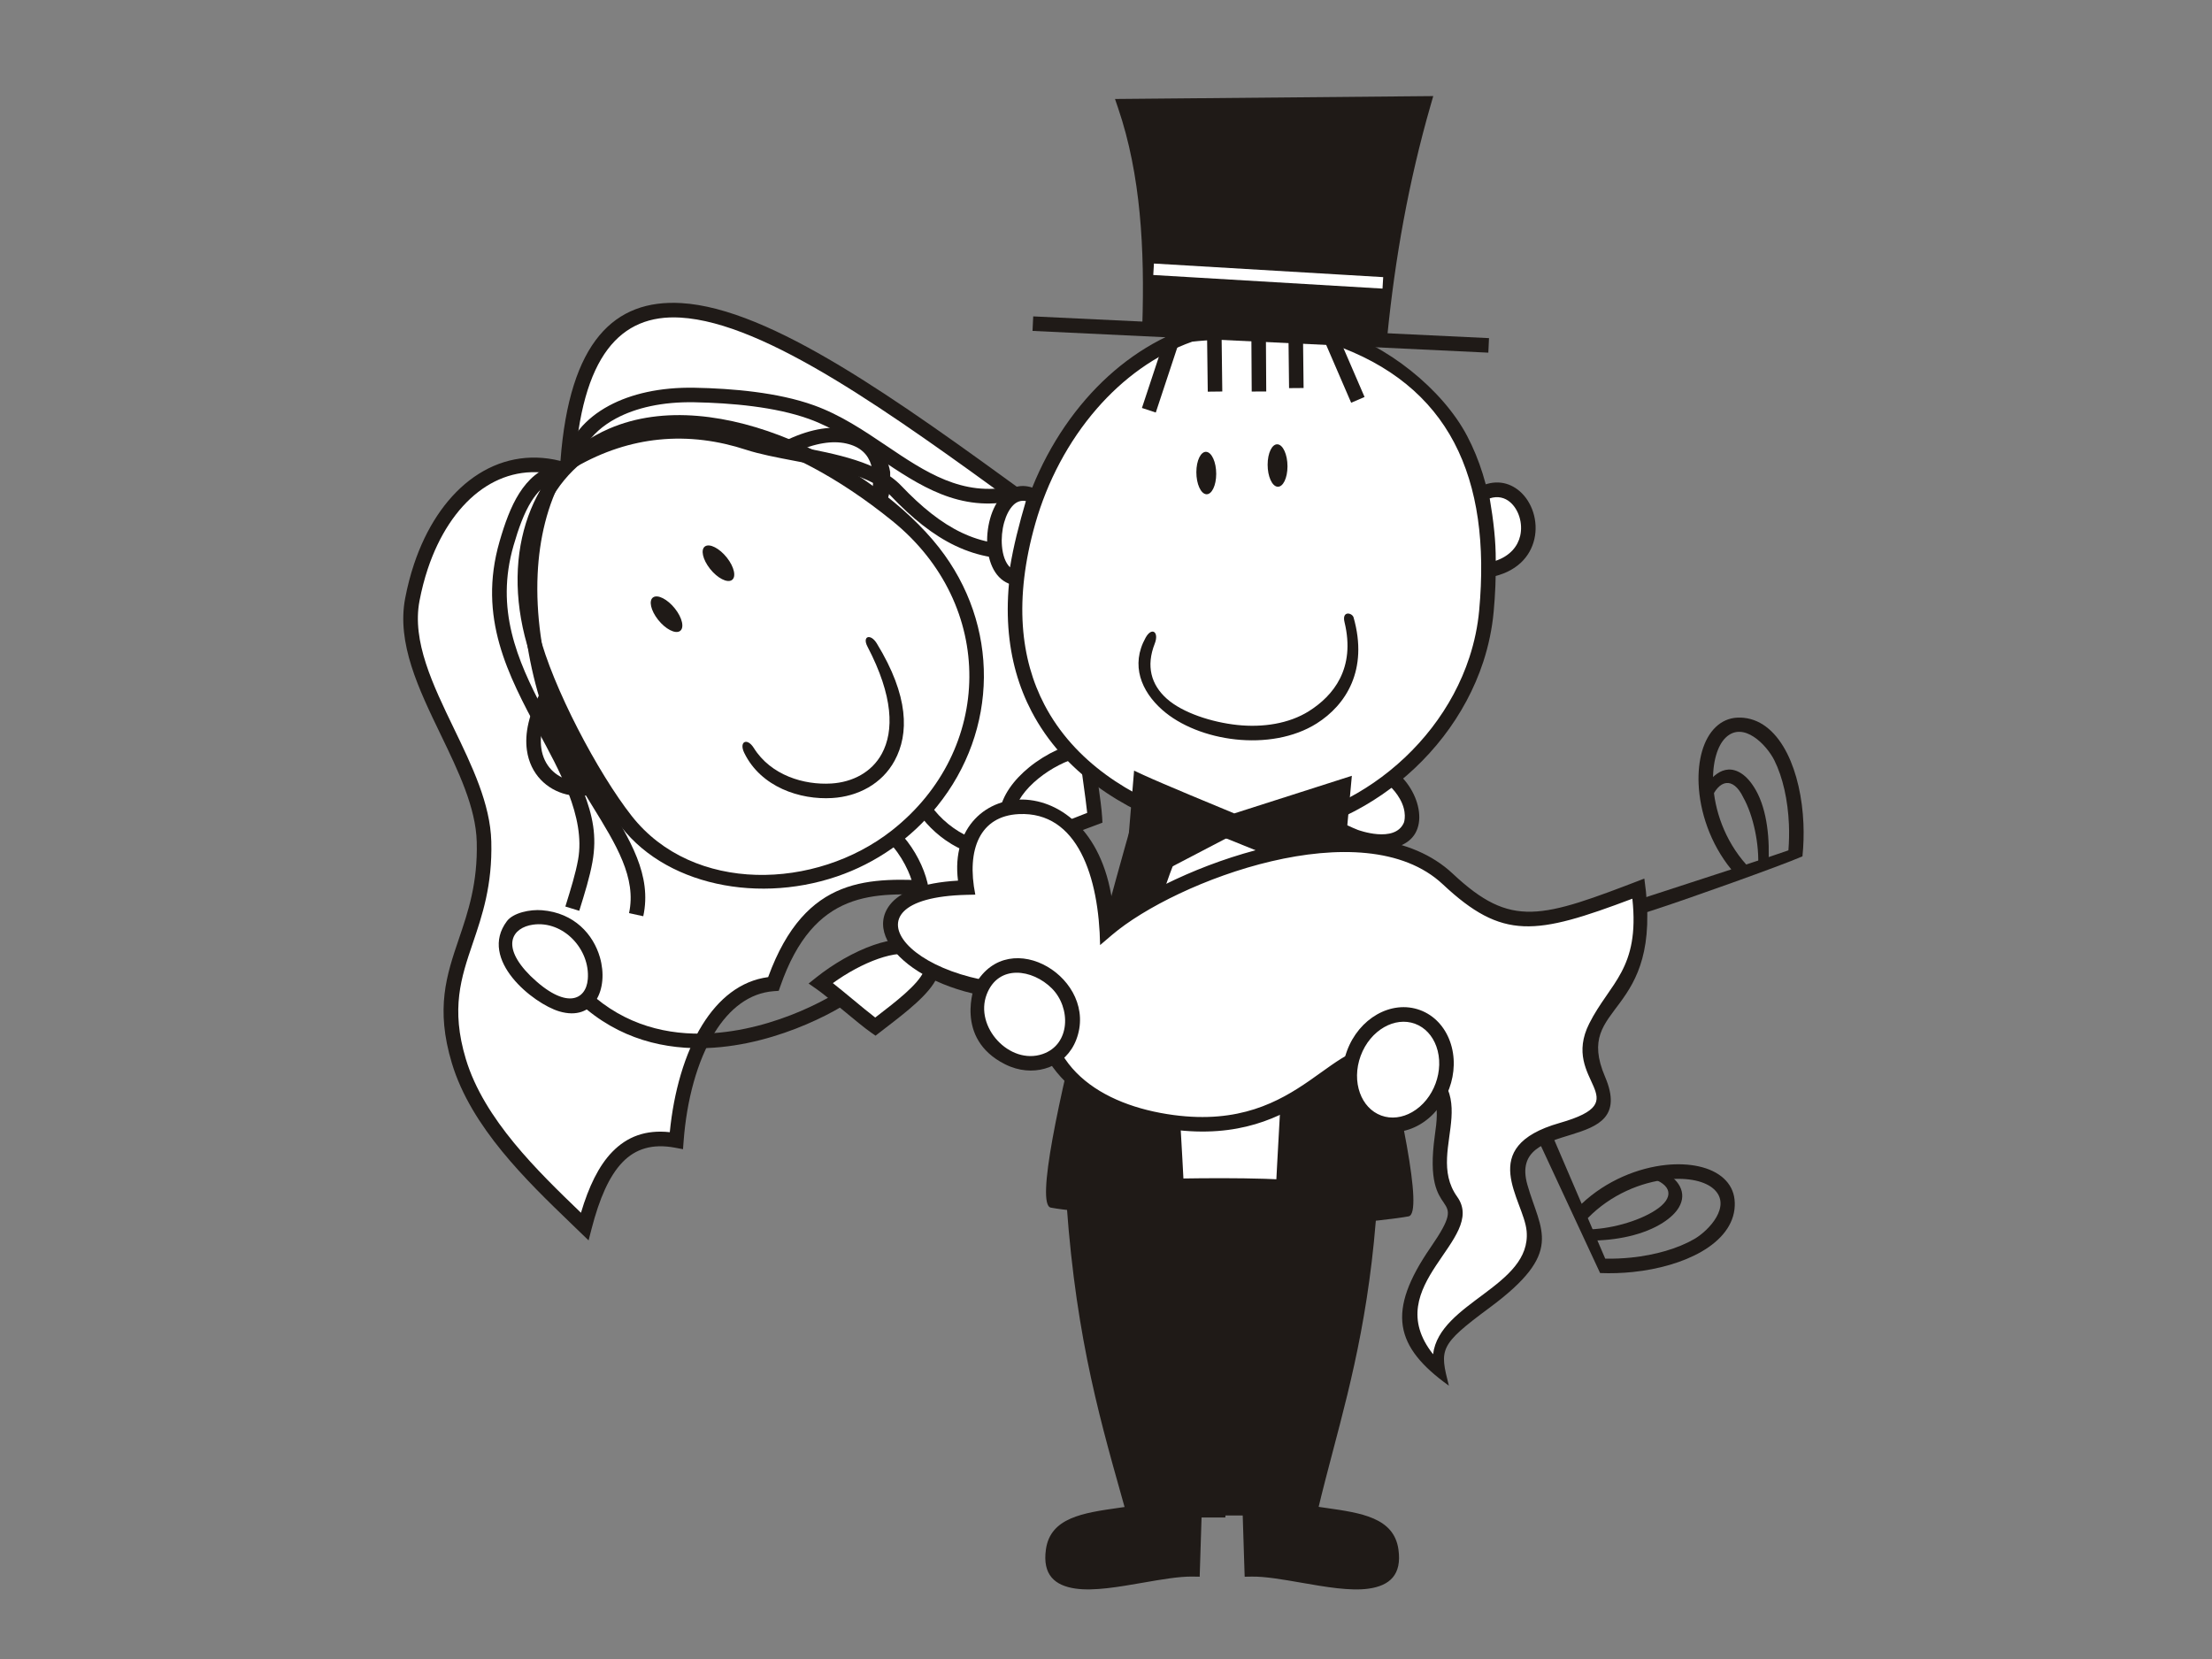 <?xml version="1.0" encoding="utf-8"?>
<!-- Generator: Adobe Illustrator 17.0.0, SVG Export Plug-In . SVG Version: 6.00 Build 0)  -->
<!DOCTYPE svg PUBLIC "-//W3C//DTD SVG 1.1//EN" "http://www.w3.org/Graphics/SVG/1.1/DTD/svg11.dtd">
<svg version="1.1" id="Layer_1" xmlns="http://www.w3.org/2000/svg" xmlns:xlink="http://www.w3.org/1999/xlink" x="0px" y="0px"
	 width="800px" height="600px" viewBox="0 0 800 600" enable-background="new 0 0 800 600" xml:space="preserve">
<rect x="0" y="0" width="800" height="600" fill="#808080" stroke="none"/>
<g>
	<path id="_364961832" fill="#FFFFFF" d="M205.102,170.144c-26.381-8.805-49.36,12.012-55.975,46.699
		c-5.388,28.253,25.174,58.816,25.93,87.569c0.927,35.3-19.292,45.564-9.1,79.372c7.27,24.119,29.589,44.366,45.502,59.8
		c5.754-22.171,14.811-34.535,33.162-31.09c2.129-28.234,13.832-55.115,35.105-56.649c17.258-49.622,52.074-30.549,83.382-34.806
		c5.099-38.593,26.989-43.026,45.521-54.297c6.662-27.973,26.79-30.097,48.842-28.524
		C362.53,191.597,213.498,25.379,205.102,170.144L205.102,170.144z"/>
	<path id="_367879096" fill="#1F1A17" d="M204.27,172.633c-1.63-0.542-3.255-0.969-4.861-1.273
		c-9.731-1.858-18.826,0.665-26.467,6.576c-7.821,6.058-14.179,15.662-18.227,27.802c-1.212,3.635-2.219,7.508-2.998,11.585
		c-2.784,14.583,4.813,30.32,12.416,46.067c6.595,13.656,13.195,27.332,13.552,40.95c0.413,15.852-3.269,26.704-6.7,36.802
		c-4.21,12.397-8.011,23.597-2.504,41.881c6.572,21.801,26.11,40.632,41.439,55.404l0.195,0.185
		c2.822-9.47,6.415-16.978,11.323-22.024c5.341-5.498,12.074-8.078,20.803-7.118c1.416-14.474,5.336-28.444,11.756-38.802
		c5.859-9.451,13.789-15.951,23.815-17.287c13.599-37.229,36.873-36.018,61.187-34.749c7.284,0.38,14.673,0.765,21.796,0.024
		c4.818-31.831,20.988-40.422,37.158-48.999c2.846-1.506,5.697-3.022,8.382-4.609c3.64-14.222,10.758-22.005,19.886-26.058
		c5.978-2.656,12.72-3.645,19.857-3.782c-24.086-13.309-50.852-32.739-77.609-52.169c-45.716-33.19-91.436-66.386-122.403-68.182
		c-21.43-1.24-35.894,13.395-38.332,55.424l-0.2,3.435L204.27,172.633L204.27,172.633z M200.374,166.19
		c0.77,0.147,1.544,0.318,2.324,0.513c3.255-43.35,19.62-58.484,43.654-57.091c32.53,1.886,78.868,35.533,125.207,69.17
		c30.468,22.119,60.94,44.243,87.07,57.072l12.107,5.944l-13.447-0.96c-10.672-0.76-20.841-0.646-28.947,2.956
		c-7.883,3.502-14.036,10.487-17.144,23.549l-0.252,1.06l-0.955,0.58c-3.222,1.958-6.405,3.649-9.589,5.336
		c-15.31,8.121-30.615,16.246-34.687,47.056l-0.261,1.996l-1.996,0.271c-8.211,1.117-16.531,0.68-24.728,0.252
		c-22.642-1.183-44.305-2.314-56.521,32.81l-0.57,1.639l-1.73,0.124c-8.966,0.646-16.127,6.386-21.449,14.973
		c-6.367,10.278-10.112,24.552-11.219,39.249l-0.219,2.932l-2.889-0.542c-8.206-1.54-14.293,0.409-18.935,5.189
		c-4.923,5.07-8.429,13.319-11.2,23.977l-1.131,4.362l-3.236-3.127l-3.364-3.25c-15.766-15.196-35.866-34.568-42.836-57.695
		c-5.992-19.881-1.929-31.841,2.561-45.074c3.288-9.684,6.823-20.085,6.429-34.987c-0.328-12.468-6.686-25.635-13.034-38.788
		c-7.978-16.531-15.956-33.048-12.849-49.327c0.822-4.3,1.891-8.41,3.184-12.288c4.386-13.138,11.357-23.606,20-30.297
		C178.554,166.941,189.084,164.038,200.374,166.19L200.374,166.19z"/>
	<path id="_365226928" fill="#FFFFFF" d="M331.245,286.165l-14.274,12.155c11.803,4.671,21.644,28.586,13.561,32.212
		c12.017,16.959,40.48-19.349,33.599-27.688C356.614,313.54,335.037,299.422,331.245,286.165z"/>
	<path id="_367871392" fill="#1F1A17" d="M330.142,290.56l-8.567,7.294c4.818,3.345,9.014,9.133,11.623,14.949
		c1.292,2.884,2.214,5.811,2.642,8.477c0.461,2.889,0.352,5.536-0.47,7.617h-0.01c-0.276,0.694-0.623,1.326-1.045,1.886
		c2.285,1.848,5.103,1.901,8.011,0.827v-0.005c2.381-0.884,4.828-2.442,7.156-4.4c2.395-2.015,4.685-4.467,6.667-7.056
		c3.421-4.467,5.954-9.175,6.472-12.421c-0.779,0.442-1.606,0.779-2.471,1.026c-2.799,0.803-5.968,0.589-9.185-0.38
		c-3.032-0.912-6.149-2.514-9.057-4.557C336.999,300.368,332.608,295.569,330.142,290.56L330.142,290.56z M315.26,296.324
		l14.269-12.155l3.117-2.656l1.126,3.93c1.459,5.099,5.949,10.406,11.157,14.07c2.461,1.73,5.051,3.07,7.531,3.816
		c2.295,0.689,4.452,0.87,6.239,0.356c1.283-0.366,2.409-1.126,3.274-2.352l1.981-2.818l2.2,2.666
		c3.687,4.467,0.404,14.017-5.83,22.162c-2.186,2.856-4.747,5.588-7.474,7.883c-2.799,2.357-5.768,4.243-8.7,5.327h-0.01
		c-5.878,2.176-11.585,1.402-15.761-4.49l-1.848-2.613l2.922-1.311c0.456-0.204,0.793-0.618,1.017-1.174l-0.01-0.005
		c0.466-1.183,0.499-2.88,0.185-4.856c-0.352-2.205-1.14-4.676-2.248-7.156c-2.761-6.158-7.432-12.207-12.397-14.169l-4.072-1.611
		L315.26,296.324L315.26,296.324z"/>
	<path id="_367202704" fill="#FFFFFF" d="M324.174,302.421c37.652-29.589,39.695-84.114,0.214-116.06
		c-37.728-30.525-88.6-47.037-116.692-19.886c-37.572,36.317-8.795,89.327,16.137,126.727
		C245.244,325.314,293.488,326.535,324.174,302.421L324.174,302.421z"/>
	<path id="_367913688" fill="#1F1A17" d="M322.549,300.349c36.935-29.028,37.757-81.529,0.181-111.94
		c-79.538-64.366-144.228-25.165-127.849,40.384c4.913,19.667,21.402,50.814,33.585,66.314
		C250.618,323.295,295.051,321.96,322.549,300.349L322.549,300.349z M338.895,291.625c-9.47,11.708-21.976,20.513-36.222,25.36
		c-30.563,10.406-66.02,2.138-81.03-22.319c-11.87-19.339-26.163-41.743-31.869-64.594c-8.41-33.661,4.196-63.625,30.463-75.019
		c39.477-17.12,96.307,13.623,119.291,42.874C361.632,226.061,361.133,264.141,338.895,291.625L338.895,291.625z"/>
	<path id="_367218160" fill="#1F1A17" d="M272.619,270.508c6.191,9.902,18.151,13.466,28.04,12.858
		c3.858-0.238,7.55-1.269,10.715-3.089c3.117-1.787,5.749-4.357,7.555-7.693c4.433-8.187,4.191-20.774-5.198-38.736
		c-1.991-3.811,1.126-4.823,3.369-1.15c11.67,19.078,11.684,32.739,6.467,42.38c-2.29,4.234-5.626,7.489-9.57,9.755
		c-3.896,2.238-8.377,3.507-13.024,3.787c-11.623,0.713-25.773-3.953-31.798-16.312C267.164,268.19,270.21,266.655,272.619,270.508
		L272.619,270.508z"/>
	<path id="_365222944" fill="#1F1A17" d="M236.226,216.035c1.682-1.121,5.213,0.698,7.883,4.067c2.67,3.369,3.473,7.009,1.796,8.13
		c-1.682,1.121-5.213-0.698-7.883-4.067C235.351,220.796,234.543,217.157,236.226,216.035z"/>
	<path id="_367228160" fill="#1F1A17" d="M254.999,197.599c1.682-1.121,5.213,0.698,7.883,4.067c2.671,3.369,3.473,7.009,1.796,8.13
		c-1.682,1.121-5.213-0.698-7.883-4.067C254.125,202.355,253.317,198.72,254.999,197.599z"/>
	<path id="_367216048" fill="#1F1A17" d="M227.501,330.246c2.756-12.753-4.604-24.69-13.324-38.84
		c-1.045-1.696-2.11-3.426-3.179-5.189c3.326,8.696,4.97,16.099,3.25,25.616c-0.979,5.431-2.751,11.133-4.752,17.567l-5.027-1.544
		c1.958-6.301,3.692-11.884,4.604-16.949c2.794-15.471-7.194-32.929-14.217-46.063c-11.052-20.675-22.148-41.43-14.188-68.999
		c1.905-6.605,4.077-12.616,7.099-17.401c3.207-5.08,7.341-8.776,13.039-10.363l6.039-1.682l-3.032,5.483
		c-5.892,10.658-8.767,23.008-9.366,35.78c-0.68,14.597,1.606,29.75,5.778,43.597c4.405,14.64,11.803,26.638,18.422,37.386
		c9.332,15.139,17.201,27.911,14.003,42.717L227.501,330.246L227.501,330.246z M196.402,256.543
		c-0.423-1.24-0.831-2.499-1.216-3.778c-4.324-14.36-6.695-30.111-5.982-45.331c0.494-10.577,2.476-20.903,6.32-30.344
		c-1.216,1.193-2.304,2.59-3.293,4.158c-2.718,4.3-4.714,9.883-6.5,16.065C179.077,220.316,187.036,238.686,196.402,256.543
		L196.402,256.543z"/>
	<path id="_365221048" fill="#1F1A17" d="M367.03,181.025c-19.957,4.386-34.421-5.355-49.384-15.443
		c-7.969-5.369-16.089-10.843-25.084-14.074c-6.125-2.2-13.138-3.64-20.271-4.562c-7.194-0.931-14.497-1.335-21.131-1.464
		c-11.566-0.219-21.207,2-28.386,5.859c-4.837,2.594-8.534,5.93-10.91,9.736c8.743-4.139,17.363-6.429,25.692-7.294
		c12.055-1.254,23.483,0.47,33.799,3.844c4.704,1.54,10.667,2.675,16.93,3.868c14.022,2.67,29.498,5.616,37.648,14.174
		c7.327,7.693,14.421,13.438,21.882,16.982c7.341,3.488,15.11,4.87,23.92,3.906l0.556,5.232c-9.817,1.069-18.498-0.475-26.719-4.381
		c-8.097-3.849-15.685-9.974-23.445-18.118c-6.98-7.332-21.577-10.112-34.806-12.63c-6.458-1.231-12.606-2.4-17.591-4.029
		c-9.689-3.169-20.389-4.785-31.637-3.616c-9.689,1.007-19.815,4.086-30.088,10.031l-5.222,3.022l1.335-5.873
		c1.806-7.931,7.446-14.806,16.16-19.487c7.931-4.258,18.456-6.714,30.962-6.477c6.804,0.128,14.303,0.546,21.706,1.506
		c7.47,0.965,14.863,2.49,21.383,4.832c9.674,3.473,18.047,9.118,26.258,14.649c14.013,9.446,27.555,18.565,45.326,14.664
		L367.03,181.025L367.03,181.025z"/>
	<path id="_367218208" fill="#1F1A17" d="M200.65,251.934c-4.295,7.56-5.555,13.808-4.88,18.655
		c0.447,3.222,1.768,5.816,3.592,7.755c1.825,1.929,4.172,3.226,6.681,3.839c3.241,0.789,6.743,0.456,9.746-1.093l2.409,4.676
		c-4.144,2.138-8.957,2.609-13.39,1.53c-3.478-0.851-6.733-2.651-9.275-5.346c-2.542-2.689-4.367-6.258-4.975-10.639
		c-0.822-5.902,0.589-13.295,5.517-21.972L200.65,251.934z"/>
	<path id="_365227360" fill="#1F1A17" d="M284.797,159.025c9.033-4.229,16.517-5.051,22.338-3.768
		c4.314,0.95,7.726,3.055,10.211,5.797c2.48,2.746,4.02,6.13,4.595,9.655c0.014,5.203,0.328,8.548-2.575,13.229l-4.471-2.761
		c1.801-9.08,1.734-18.446-8.886-20.789c-4.775-1.055-11.1-0.295-18.978,3.397L284.797,159.025L284.797,159.025z"/>
	<path id="_367229624" fill="#1F1A17" d="M208.124,353.753c12.568,14.459,27.897,19.653,42.722,20.052
		c25.431,0.689,49.37-12.483,55.941-17.633l3.236,4.143c-6.99,5.479-32.397,19.477-59.301,18.75
		c-16.156-0.437-32.863-6.101-46.571-21.867C204.152,357.193,208.124,353.753,208.124,353.753z"/>
	<path id="_367205488" fill="#FFFFFF" d="M332.019,343.366c-8.287-3.768-24.162,3.407-35.177,12.198
		c4.49,3.127,15.234,12.611,19.729,15.738C328.66,361.931,345.942,349.7,332.019,343.366z"/>
	<path id="_367903392" fill="#1F1A17" d="M330.931,345.765c-3.179-1.449-7.992-0.846-13.267,0.984
		c-5.474,1.901-11.333,5.113-16.45,8.805c2.1,1.654,4.638,3.749,7.175,5.849c2.979,2.466,5.963,4.937,8.149,6.605l0.632-0.489
		c6.876-5.293,14.692-11.309,16.878-16.122C335.013,349.291,334.381,347.333,330.931,345.765L330.931,345.765z M315.954,341.784
		c6.477-2.248,12.644-2.87,17.158-0.813c6.966,3.169,8.016,7.607,5.735,12.616c-2.718,5.973-11.095,12.426-18.465,18.094
		l-2.205,1.701l-1.53,1.183l-1.578-1.102c-2.324-1.616-6.182-4.809-10.04-8.002c-3.759-3.112-7.522-6.225-9.689-7.736l-2.898-2.015
		l2.765-2.205C301.309,348.635,308.888,344.231,315.954,341.784L315.954,341.784z"/>
	<path id="_365482720" fill="#FFFFFF" d="M364.093,294.195c1.606-11.371,17.705-22.143,28.871-23.502
		c0.299,5.469,2.713,19.591,3.013,25.056C381.65,301.1,361.955,309.339,364.093,294.195L364.093,294.195z"/>
	<path id="_365223280" fill="#1F1A17" d="M361.489,293.834c0.855-6.035,5.151-11.798,10.724-16.336
		c6.177-5.027,14.041-8.639,20.447-9.423l2.784-0.337l0.152,2.822c0.143,2.609,0.812,7.46,1.487,12.307
		c0.684,4.942,1.373,9.888,1.525,12.744l0.105,1.92l-4.191,1.573c-8.838,3.326-19.016,7.161-25.592,6.229
		C363.551,304.578,360.43,301.328,361.489,293.834L361.489,293.834z M375.53,281.58c-4.633,3.773-8.178,8.382-8.829,12.977
		c-0.523,3.692,0.737,5.255,2.951,5.569c7.151,1.007,17.092-3.711,23.544-6.139c-0.266-2.723-0.803-6.557-1.33-10.392
		c-0.485-3.507-0.969-7.018-1.269-9.784C385.685,275.008,380.116,277.85,375.53,281.58L375.53,281.58z"/>
	<path id="_367214776" fill="#FFFFFF" d="M208.062,336.851c-4.79-4.709-17.035-7.717-22.846-1.863
		c-5.887,5.93,0.043,15.177,4.894,19.948c5.061,4.975,15.975,12.792,22.114,6.61C219.338,354.375,213.926,342.615,208.062,336.851z"
		/>
	<path id="_365221192" fill="#1F1A17" d="M192.762,334.414c-7.36,1.036-11.946,7.574-0.903,18.546l0,0
		c12.796,12.43,20.085,8.795,20.722,1.193C213.484,343.314,203.757,332.869,192.762,334.414z M196.022,329.196
		c11.699,0.95,18.574,8.786,20.945,17.03c3.255,11.295-1.939,23.359-14.73,19.544c-9.318-2.784-29.384-18.655-18.916-32.611
		C185.615,330.094,191.721,328.845,196.022,329.196L196.022,329.196z"/>
	<path id="_367876576" fill="#FFFFFF" d="M498.746,278.629c6.305,2.319,14.25,12.107,11.442,19.862
		c-2.846,7.854-13.742,6.439-20.128,4.091c-6.662-2.452-18.389-8.981-15.419-17.173
		C478.081,275.916,491.029,275.788,498.746,278.629z"/>
	<path id="_367877824" fill="#1F1A17" d="M499.649,276.153c11.708,4.277,18.398,21.492,9.679,28.073
		c-7.493,5.65-19.791,1.863-27.308-2.552c-6.405-3.763-12.554-9.717-9.855-17.163c0,0,1.972-7.736,12.407-9.693
		C492.54,273.317,499.573,276.125,499.649,276.153z M506.244,288.864c-4.238-7.365-11.903-10.454-20.185-8.943
		c-10.611,1.939-15.514,12.074,5.037,20.228c0.095,0.038,13.305,4.918,16.612-2.571
		C507.831,297.313,509.033,293.711,506.244,288.864L506.244,288.864z"/>
	<path id="_367229600" fill="none" d="M540.746,369.158c6.296,14.621,31.76,74.007,38.051,88.628
		c23.088,0.95,47.484-8.525,45.906-23.659c-1.525-14.659-34.478-14.763-53.19,5.474"/>
	<path id="_367865080" fill="#1F1A17" d="M543.165,368.117l19.211,44.756l9.651,22.49c9.019-8.491,20.494-13.01,30.506-14.051
		c4.267-0.442,8.306-0.257,11.817,0.518c3.687,0.813,6.823,2.29,9.085,4.381c2.186,2.019,3.569,4.581,3.887,7.65
		c0.081,0.77,0.104,1.535,0.071,2.286c-0.28,6.8-4.908,12.402-11.988,16.507c-6.633,3.844-15.524,6.415-24.894,7.384
		c-3.887,0.404-7.874,0.537-11.817,0.375l-21.159-45.483c-7.241-16.873-14.512-33.813-19.211-44.732
		C538.323,370.198,543.165,368.117,543.165,368.117z M574.25,440.538l6.305,14.673c3.15,0.062,6.32-0.081,9.423-0.399
		c8.653-0.898,16.792-3.231,22.794-6.705c5.36-3.108,13.59-12.017,7.104-18.018c-1.578-1.454-3.877-2.509-6.652-3.122
		c-2.956-0.651-6.424-0.803-10.145-0.413C593.542,427.532,582.546,432.027,574.25,440.538z"/>
	<path id="_367231976" fill="none" d="M597.714,424.676c21.824,9.309-5.674,22.694-24.295,22.604"/>
	<path id="_364966080" fill="#1F1A17" d="M598.75,422.253c4.733,2.019,7.522,4.353,8.786,6.809c1.316,2.556,1.093,5.103-0.295,7.522
		c-1.15,2.01-3.16,3.892-5.735,5.564c-6.956,4.514-17.092,6.562-26.557,6.519l-1.521-4.02c8.539,0.038,19.016-2.884,25.212-6.909
		c7.004-4.481,6.348-9.432-2.267-11.884L598.75,422.253L598.75,422.253z"/>
	<path id="_367233224" fill="none" d="M548.396,342.729c14.982-5.384,85.896-27.892,100.878-33.276
		c2.371-22.989-5.583-47.916-20.784-47.279c-14.725,0.618-16.859,33.504,2.191,53.423"/>
	<path id="_367221536" fill="#1F1A17" d="M547.508,340.258c7.736-2.78,29.128-9.727,50.51-16.669
		c9.826-3.188,19.653-6.382,28.12-9.156c-7.693-9.446-11.395-20.993-11.813-30.919c-0.181-4.3,0.252-8.32,1.235-11.76
		c1.036-3.616,2.708-6.652,4.951-8.8c2.153-2.057,4.794-3.279,7.869-3.412c0.774-0.033,1.54-0.01,2.286,0.066
		c6.766,0.699,12.069,5.664,15.728,12.986c3.431,6.866,5.45,15.894,5.845,25.303c0.161,3.906,0.048,7.893-0.356,11.817
		c-8.334,3.626-42.342,15.657-52.245,18.874c-21.558,6.999-43.121,14.003-50.368,16.602L547.508,340.258L547.508,340.258z
		 M631.536,312.66c6.496-2.138,11.846-3.925,15.267-5.118c0.252-3.146,0.314-6.315,0.181-9.432
		c-0.366-8.696-2.191-16.968-5.284-23.16c-2.77-5.54-11.176-14.307-17.562-8.201c-1.53,1.464-2.718,3.697-3.507,6.448
		c-0.841,2.927-1.207,6.386-1.05,10.112C619.98,292.779,623.715,303.894,631.536,312.66z"/>
	<path id="_367233152" fill="none" d="M617.386,288.536c10.634-21.207,22.3,7.061,21.064,25.645"/>
	<path id="_367872568" fill="#1F1A17" d="M615.038,287.363c2.766-5.521,8.125-11.993,14.816-7.593
		c1.939,1.278,3.697,3.397,5.203,6.063c4.082,7.227,5.103,17.847,4.476,27.284l-3.716,0.889c0.57-8.529-1.706-19.173-5.336-25.597
		c-3.758-7.821-8.957-6.272-11.675,0.684L615.038,287.363L615.038,287.363z"/>
	<path id="_367223480" fill="#1F1A17" d="M430.911,538.607l2.162-25.754c-0.58,18.237-1.159,36.479-1.734,54.716
		c-17.709-0.285-53.48,14.293-50.453-6.866C383.394,543.14,418.428,552.691,430.911,538.607L430.911,538.607z"/>
	<path id="_367233896" fill="#1F1A17" d="M428.359,537.481l2.086-24.846l5.246,0.513l-1.73,54.502l-0.081,2.585l-2.585-0.043
		c-4.818-0.076-11.314,1.055-17.942,2.21c-8.734,1.521-17.7,3.084-24.338,2.138c-7.484-1.069-12.069-4.918-10.739-14.212
		c1.639-11.471,13.49-13.162,26.201-14.977C413.553,544.062,423.137,542.694,428.359,537.481L428.359,537.481z M428.792,564.989
		l0.684-21.592c-6.467,4.633-15.571,5.935-24.257,7.17c-10.682,1.521-20.646,2.946-21.729,10.501
		c-0.77,5.398,1.905,7.631,6.267,8.258c5.816,0.832,14.374-0.66,22.713-2.115C418.248,566.21,423.926,565.221,428.792,564.989
		L428.792,564.989z"/>
	<path id="_367232792" fill="#1F1A17" d="M453.12,538.607l-2.162-25.754c0.58,18.237,1.159,36.479,1.734,54.716
		c17.709-0.285,53.48,14.293,50.453-6.866C500.637,543.14,465.603,552.691,453.12,538.607L453.12,538.607z"/>
	<path id="_367221056" fill="#1F1A17" d="M448.331,513.072l5.255-0.432l2.086,24.846c5.227,5.213,14.806,6.581,23.882,7.873
		c12.706,1.81,24.561,3.507,26.201,14.977c1.33,9.294-3.255,13.143-10.739,14.212c-6.638,0.95-15.604-0.613-24.338-2.138
		c-6.629-1.155-13.124-2.286-17.942-2.21l-2.585,0.043l-0.086-2.585L448.331,513.072z M454.555,543.397l0.684,21.592
		c4.861,0.228,10.544,1.221,16.322,2.229c8.339,1.454,16.897,2.946,22.713,2.115c4.367-0.622,7.037-2.861,6.267-8.258
		c-1.079-7.555-11.043-8.981-21.729-10.501C470.127,549.332,461.022,548.03,454.555,543.397L454.555,543.397z"/>
	<path id="_367216528" fill="#1F1A17" d="M495.942,425.893c-2.542,55.295-13.989,86.385-21.863,119.576c-8.71,0-26.305,0-35.015,0
		c3.749-39.03,2.029-82.546,6.614-126.076C462.434,421.559,479.188,423.726,495.942,425.893L495.942,425.893z"/>
	<path id="_367227200" fill="#1F1A17" d="M498.57,426.007c-2.015,43.82-9.57,72.492-16.56,98.977
		c-1.844,6.999-3.649,13.851-5.369,21.088l-0.48,2.029h-2.086H439.06h-2.894l0.276-2.884c1.753-18.265,2.309-37.576,2.875-57.41
		c0.642-22.442,1.302-45.559,3.74-68.69l2.946-2.338l50.263,6.5L498.57,426.007L498.57,426.007z M476.926,523.649
		c6.79-25.745,14.122-53.566,16.274-95.461l-45.179-5.845c-2.2,22.086-2.832,44.162-3.445,65.611
		c-0.537,18.883-1.064,37.296-2.628,54.872h30.054C473.514,536.588,475.206,530.183,476.926,523.649L476.926,523.649z"/>
	<path id="_367869520" fill="#1F1A17" d="M387.785,425.893c3.003,55.295,12.692,87.103,21.995,120.293c10.292,0,20.589,0,30.886,0
		c2.172-42.266,4.343-84.528,6.515-126.794C427.381,421.559,407.58,423.726,387.785,425.893L387.785,425.893z"/>
	<path id="_367234352" fill="#1F1A17" d="M390.55,428.235c2.96,50.453,11.589,81.097,20.218,111.745l1.003,3.564h26.396
		l6.229-121.206L390.55,428.235L390.55,428.235z M405.699,541.401c-8.848-31.418-17.69-62.831-20.541-115.375l2.347-2.751
		l59.396-6.5l2.903,2.751l-6.515,126.794l-0.128,2.504h-2.499h-30.886h-1.991l-0.542-1.924L405.699,541.401L405.699,541.401z"/>
	<path id="_367875256" fill="#FFFFFF" d="M458.556,290.969l-22.761-4.875c-26.89,35.761-28.933,99.158-35.761,143.049
		c24.922,0,57.975-1.625,81.277,1.625C480.229,381.46,475.895,327.277,458.556,290.969L458.556,290.969z"/>
	<path id="_367230848" fill="#1F1A17" d="M456.727,293.269l-19.824-4.248c-20.195,28.044-25.692,72.933-30.444,111.74
		c-1.088,8.886-2.138,17.453-3.369,25.735c5.502-0.024,10.743-0.095,16.127-0.176c20.004-0.29,41.981-0.613,59.391,1.449
		c-0.584-23.625-1.958-48.263-5.189-71.418C470.146,332.874,464.952,310.964,456.727,293.269z M460.932,289.838
		c8.795,18.408,14.284,41.297,17.7,65.792c3.397,24.343,4.761,50.325,5.303,75.086l0.067,3.084l-3.055-0.428
		c-17.5-2.442-40.679-2.105-61.667-1.801c-7.047,0.105-13.856,0.204-19.249,0.204h-3.07l0.47-3.036
		c1.33-8.567,2.537-18.389,3.787-28.615c4.908-40.071,10.596-86.523,32.468-115.608L460.932,289.838L460.932,289.838z"/>
	<path id="_367864960" fill="#1F1A17" d="M473.182,282.844c0,0,43.891,152.871,35.761,154.477
		c-8.125,1.611-45.516,4.828-45.516,4.828S471.557,282.844,473.182,282.844L473.182,282.844z"/>
	<path id="_365482936" fill="#1F1A17" d="M475.719,282.121c0.128,0.442,44.637,155.627,33.732,157.784
		c-8.201,1.625-45.678,4.851-45.782,4.856l-3.022,0.276l0.157-3.022c0.019-0.409,6.277-125.606,10.705-155.456
		c-0.437-1.53-0.352-6.353,1.677-6.353L475.719,282.121L475.719,282.121z M508.444,434.736
		c4.652-0.922-27.298-114.316-35.766-144.071c-1.625,24.633-5.749,129.488-6.5,148.609
		C475.168,438.475,501.773,436.057,508.444,434.736L508.444,434.736z"/>
	<path id="_367866952" fill="#1F1A17" d="M416.295,282.844c0,0-43.891,149.749-35.761,151.327
		c8.125,1.578,45.516,4.728,45.516,4.728S417.92,282.844,416.295,282.844L416.295,282.844z"/>
	<path id="_367220912" fill="#1F1A17" d="M417.968,286.488c4.405,29.351,10.686,151.878,10.705,152.277l0.162,3.027l-3.022-0.276
		c-0.105-0.009-37.548-3.165-45.773-4.761c-10.948-2.124,33.604-154.216,33.732-154.653l0.556-1.896h1.967
		C417.088,280.207,417.806,285.543,417.968,286.488L417.968,286.488z M416.789,290.541c-8.463,29.142-40.38,140.146-35.761,141.044
		c6.652,1.288,33.281,3.664,42.276,4.443C422.539,417.15,418.395,314.613,416.789,290.541L416.789,290.541z"/>
	<path id="_367865896" fill="#FFFFFF" d="M428.83,297.55c47.17,15.443,103.929-24.167,108.756-76.587
		c4.471-48.519-10.839-84.033-55.566-99.215c-16.137-0.551-34.012-2.742-51.394-0.77c-28.824,10.078-50.154,37.505-58.716,67.612
		C353.687,252.666,390.384,284.968,428.83,297.55L428.83,297.55z"/>
	<path id="_364965696" fill="#1F1A17" d="M429.642,295.046c4.728,1.544,9.537,2.523,14.36,2.965
		c18.299,1.687,37.106-4.115,52.862-14.963c15.79-10.867,28.5-26.785,34.559-45.307c1.796-5.483,3.008-11.181,3.545-17.016
		c2.186-23.758-0.437-44.281-9.043-60.646c-8.496-16.151-22.917-28.344-44.404-35.718c-4.391-0.157-8.705-0.418-13.091-0.679
		c-12.131-0.727-24.856-1.492-37.225-0.119c-13.362,4.733-25.075,13.352-34.554,24.267c-10.249,11.798-17.89,26.291-22.209,41.487
		c-7.869,27.664-5.279,49.161,3.288,65.554C388.502,275.493,408.797,288.223,429.642,295.046z M443.527,303.243
		c-5.246-0.48-10.444-1.53-15.509-3.188c-21.977-7.194-43.43-20.717-54.939-42.751c-9.156-17.529-11.979-40.327-3.702-69.431
		c4.524-15.899,12.54-31.085,23.307-43.483c10.093-11.623,22.761-20.912,37.367-25.992c12.868-1.483,25.811-0.741,38.693,0.028
		c4.623,0.276,9.171,0.551,13.362,0.694c19.197,5.26,39.629,21.691,48.477,38.508c9.109,17.315,11.903,38.812,9.622,63.573
		c-0.575,6.272-1.867,12.354-3.768,18.166c-6.434,19.648-19.881,36.512-36.583,48.006
		C483.118,298.89,463.085,305.044,443.527,303.243L443.527,303.243z"/>
	<path id="_367876648" fill="#1F1A17" d="M436.271,163.415c1.986,0.166,3.592,3.73,3.588,7.964c0,4.234-1.611,7.531-3.592,7.37
		c-1.981-0.166-3.592-3.73-3.588-7.969C432.679,166.556,434.29,163.254,436.271,163.415z M462.049,160.693
		c1.981,0.166,3.592,3.73,3.588,7.969c0,4.234-1.611,7.531-3.592,7.37c-1.986-0.162-3.592-3.73-3.588-7.964
		C458.457,163.829,460.063,160.531,462.049,160.693z"/>
	<path id="_367867144" fill="#1F1A17" d="M426.506,123.496l-8.501,25.697l-5.008-1.649l8.501-25.697L426.506,123.496z
		 M457.834,121.886l0.119,19.7l-5.255,0.019l-0.119-19.7L457.834,121.886z M471.262,122.978l0.2,17.353l-5.255,0.043l-0.2-17.353
		L471.262,122.978z M484.277,122.199l9.232,21.378l-4.842,2.081l-9.232-21.378L484.277,122.199z M441.797,120.755l0.261,20.836
		l-5.255,0.062l-0.261-20.836L441.797,120.755z"/>
	<path id="_367878616" fill="#FFFFFF" d="M367.372,209.055c1.33-9.998,3.972-19.734,6.88-29.475
		C359.028,171.726,354.029,206.836,367.372,209.055z M538.228,206.223c0.466-9.185-0.775-18.37-2.404-27.555
		C552.164,169.887,562.803,201.78,538.228,206.223z"/>
	<path id="_365228872" fill="#1F1A17" d="M365.291,205.178c0.632-3.896,1.444-7.75,2.376-11.575c1.022-4.2,2.162-8.32,3.359-12.397
		c-1.815-0.333-3.34,0.271-4.538,1.459c-1.483,1.468-2.613,3.74-3.336,6.329c-0.746,2.699-1.026,5.702-0.779,8.515
		C362.644,200.697,363.594,203.572,365.291,205.178L365.291,205.178z M371.833,194.838c-1.169,4.818-2.148,9.665-2.799,14.559
		l-2.1,2.257c-6.12-1.017-9.232-6.918-9.822-13.694c-0.299-3.393,0.048-7.051,0.969-10.368c0.95-3.426,2.537-6.519,4.695-8.658
		c3.236-3.203,7.531-4.348,12.677-1.692l0.38,3.326C374.38,185.444,372.998,190.058,371.833,194.838z M536.303,206.09
		c0.228-4.457-0.2-8.924-0.637-13.385c-0.442-4.452-0.922-8.767-1.734-13.347l0.646-3.008c5.859-3.146,11.176-2.019,15.03,1.297
		c2.266,1.958,3.982,4.695,4.927,7.745c0.936,3.008,1.131,6.353,0.394,9.565c-1.444,6.301-6.386,12.074-16.236,13.851
		L536.303,206.09L536.303,206.09z M540.428,192.187c0.352,3.54,0.551,7.085,0.527,10.629c5.255-1.801,7.983-5.298,8.843-9.033
		c0.523-2.29,0.38-4.68-0.29-6.847c-0.656-2.124-1.82-4.006-3.336-5.312c-1.905-1.644-4.471-2.347-7.394-1.378
		C539.444,184.18,540.028,188.148,540.428,192.187L540.428,192.187z"/>
	<path id="_367868752" fill="#1F1A17" d="M417.625,232.79c-3.188,8.106-1.33,14.839,4.386,19.933
		c5.726,5.103,16.27,8.496,25.469,9.475c9.185,0.979,18.707-0.456,25.901-4.994c8.838-5.574,16.945-15.419,12.882-32.202
		c-1.031-4.272,2.794-3.388,3.274-1.701c5.403,18.988-2.765,31.675-13.352,38.355c-8.254,5.203-18.988,6.871-29.256,5.773
		c-10.254-1.093-20.133-4.947-26.671-10.772c-7.413-6.605-11.494-16.046-5.916-26.053
		C416.571,226.612,419.288,228.556,417.625,232.79z"/>
	<polygon id="_367871560" fill="#1F1A17" points="373.677,114.425 538.522,122.289 538.275,127.545 373.43,119.676 	"/>
	<path id="_367865824" fill="#1F1A17" d="M499.15,120.983l-83.406-2.951c0.922-28.206-0.589-55.366-8.829-79.643
		c35.98-0.328,71.959-0.656,107.934-0.984C506.838,65.269,501.93,93.124,499.15,120.983L499.15,120.983z"/>
	<path id="_365221600" fill="#1F1A17" d="M499.059,123.61l-83.406-2.951l-2.618-0.09l0.086-2.618
		c0.456-14.003,0.314-27.74-0.969-40.964c-1.273-13.143-3.673-25.806-7.726-37.747l-1.169-3.44l3.64-0.033l107.934-0.984
		l3.526-0.033l-0.974,3.383c-7.973,27.721-12.858,55.428-15.619,83.107l-0.242,2.457L499.059,123.61L499.059,123.61z
		 M418.452,115.499l78.331,2.77c2.718-26.077,7.318-52.15,14.578-78.198l-100.835,0.917c3.516,11.309,5.669,23.202,6.857,35.504
		C418.609,89.137,418.813,102.204,418.452,115.499L418.452,115.499z"/>
	<polygon id="_367869160" fill="#FFFFFF" points="417.34,95.314 500.252,100.227 500.005,104.376 417.093,99.458 	"/>
	<path id="_367876216" fill="#1F1A17" d="M443.113,327.904c2.138,0,4.077,0.87,5.488,2.276l0.005,0.005l0.005,0.005
		c1.406,1.406,2.276,3.35,2.276,5.488c0,2.138-0.87,4.077-2.276,5.488l-0.005,0.005l-0.005,0.005
		c-1.406,1.406-3.35,2.276-5.488,2.276c-2.134,0-4.077-0.87-5.488-2.276l-0.005-0.005l-0.005-0.005
		c-1.406-1.406-2.276-3.35-2.276-5.488c0-2.138,0.87-4.077,2.276-5.488l0.005-0.005l0.005-0.005
		C439.032,328.773,440.975,327.904,443.113,327.904z M445.66,333.116c-0.646-0.646-1.549-1.05-2.552-1.05s-1.905,0.404-2.552,1.05
		l-0.01,0.009c-0.646,0.646-1.05,1.549-1.05,2.552s0.404,1.905,1.05,2.552l0.01,0.009c0.646,0.646,1.549,1.05,2.552,1.05
		s1.905-0.404,2.552-1.05l0.01-0.009c0.646-0.646,1.05-1.549,1.05-2.552s-0.404-1.905-1.05-2.552L445.66,333.116z"/>
	<path id="_367875112" fill="#1F1A17" d="M443.113,349.035c2.138,0,4.082,0.874,5.488,2.281l0.005-0.005
		c1.406,1.406,2.276,3.35,2.276,5.493s-0.87,4.091-2.276,5.498l-0.005-0.005c-1.406,1.406-3.35,2.281-5.488,2.281
		s-4.082-0.874-5.488-2.281l-0.005,0.005c-1.406-1.406-2.276-3.35-2.276-5.498c0-2.148,0.87-4.091,2.276-5.493l0.005,0.005
		C439.027,349.909,440.975,349.035,443.113,349.035z M445.66,354.247c-0.646-0.646-1.549-1.05-2.552-1.05s-1.905,0.404-2.552,1.05
		v0.01c-0.651,0.651-1.06,1.554-1.06,2.552s0.404,1.901,1.06,2.552v0.009c0.646,0.646,1.549,1.05,2.552,1.05s1.905-0.404,2.552-1.05
		v-0.009c0.651-0.651,1.06-1.559,1.06-2.552s-0.404-1.896-1.06-2.552V354.247z"/>
	<path id="_367867384" fill="#1F1A17" d="M443.113,370.165c2.138,0,4.082,0.874,5.488,2.281l0.005-0.005
		c1.406,1.406,2.276,3.35,2.276,5.498c0,2.148-0.87,4.091-2.276,5.493l-0.005-0.005c-1.406,1.406-3.35,2.281-5.488,2.281
		s-4.082-0.874-5.488-2.281l-0.005,0.005c-1.406-1.406-2.276-3.35-2.276-5.493s0.87-4.091,2.276-5.498l0.005,0.005
		C439.027,371.04,440.975,370.165,443.113,370.165z M445.66,375.378c-0.646-0.646-1.549-1.05-2.552-1.05s-1.905,0.404-2.552,1.05
		v0.01c-0.651,0.651-1.06,1.559-1.06,2.552c0,0.993,0.404,1.896,1.06,2.552v0.01c0.646,0.646,1.549,1.05,2.552,1.05
		s1.905-0.404,2.552-1.05v-0.01c0.651-0.651,1.06-1.554,1.06-2.552c0-0.998-0.404-1.901-1.06-2.552V375.378z"/>
	<path id="_367869544" fill="#1F1A17" d="M412.475,282.692l-2.937,35.272l33.794-17.633l39.672,16.032l2.941-32.064l-39.672,12.687
		C446.268,296.98,419.341,285.885,412.475,282.692z"/>
	<path id="_364965792" fill="#1F1A17" d="M414.793,286.612l-2.233,26.809l29.432-15.362
		C435.763,295.483,422.163,289.838,414.793,286.612L414.793,286.612z M406.906,317.745l2.937-35.272l0.314-3.763l3.416,1.587
		c6.139,2.856,28.13,11.955,32.81,13.884l38.759-12.397l3.773-1.207l-0.361,3.944l-2.937,32.064l-0.323,3.526l-3.274-1.321
		l-38.56-15.581l-32.711,17.073l-4.238,2.214L406.906,317.745z M447.732,299.27l32.972,13.324l2.252-24.59L447.732,299.27
		L447.732,299.27z"/>
	<path id="_367880080" fill="#FFFFFF" d="M349.539,321.004c-52.183,1.24-22.594,40.902,27.108,37.714
		c-4.775,35.837,39.401,52.725,71.536,46.661c26.628-5.027,38.859-28.952,54.996-23.464c35.585,12.117,7.883,33.181,21.682,52.439
		c9.841,13.732-35.457,33.357-3.345,62.679c-6.548-23.754,35.395-27.46,33.214-52.007c-1.079-12.107-17.5-28.505,10.036-36.365
		c31.95-9.118,2.832-18.456,12.354-37.334c7.408-14.683,19.696-20.47,15.429-49.954c-42.109,16.189-50.505,13.808-68.961-3.492
		c-29.798-27.93-98.74-2.561-123.197,18.294C399.445,277.493,341.679,281.813,349.539,321.004L349.539,321.004z"/>
	<path id="_365579984" fill="#1F1A17" d="M349.605,323.632c-48.534,1.15-19.23,35.4,30.078,32.254
		c-3.977,29.665,18.646,43.905,44.794,47.388c47.431,6.31,57.015-31.518,79.553-23.849c37.956,12.92,10.15,35.49,22.984,53.399
		c11.057,15.424-28.558,31.898-8.719,56.958c2.3-18.831,35.6-24.604,33.832-44.523c-1.012-11.371-18.617-30.406,11.931-39.121
		c29.033-8.282,0.133-14.977,10.724-35.984c7.432-14.735,18.327-19.648,15.585-45.127c-35.044,13.219-46.904,15.091-68.571-5.222
		c-28.743-26.942-96.54-1.364-119.685,18.379c-1.416,1.207-2.832,2.414-4.243,3.621c-0.404-24.552-8.083-48.391-29.408-47.374
		c-13.998,0.665-19.021,12.73-15.728,29.133C351.691,323.585,350.651,323.608,349.605,323.632L349.605,323.632z M321.884,327.182
		c3.573-4.571,11.452-7.954,24.59-8.686c-4.894-38.859,52.05-43.345,56.317,12.449c26.828-19.781,92.467-43.231,122.612-14.973
		c21.221,19.895,31.817,16.198,69.294,1.777c7.384,51.18-25.901,44.314-14.207,71.679c12.43,29.099-35.352,13.604-28.087,39.068
		c4.828,16.921,13.566,24.276-13.713,44.476c-18.332,13.571-18.028,14.954-14.687,28.177c-19.605-14.084-22.613-26.766-6.61-49.997
		c15.414-22.376-3.098-7.132,1.521-40.418c1.425-10.283,2.742-19.757-16.569-26.334c-17.952-6.111-30.097,30.525-78.545,24.077
		c-25.265-3.364-51.755-18.959-50.054-46.994C337.897,362.572,310.808,341.361,321.884,327.182L321.884,327.182z"/>
	<path id="_367877848" fill="#FFFFFF" d="M386.773,375.126c-3.321,8.62-13.262,11.927-22.2,7.389
		c-8.938-4.543-13.49-15.21-10.169-23.83c3.321-8.62,13.262-11.927,22.2-7.389S390.094,366.506,386.773,375.126z"/>
	<path id="_365582576" fill="#1F1A17" d="M389.225,376.072c-3.702,9.594-14.198,13.433-23.758,9.708
		c-0.708-0.276-1.406-0.584-2.081-0.927c-18.408-9.318-10.915-28.391-10.677-28.814
		C365.181,334.076,397.654,354.204,389.225,376.072z M380.425,357.474c-7.009-7.018-19.349-8.833-23.568,2.153
		c-4.519,11.77,8.282,25.664,20.199,21.592C387.229,377.744,387.338,364.397,380.425,357.474L380.425,357.474z"/>
	
		<ellipse id="_367866328" transform="matrix(-0.939 -0.345 0.345 -0.939 846.532 924.505)" fill="#FFFFFF" cx="505.583" cy="386.878" rx="17.068" ry="20.318"/>
	<path id="_367905960" fill="#1F1A17" d="M513.576,365.309c5.184,1.91,8.947,6.101,10.839,11.342
		c3.949,10.957-0.974,24.352-11.086,30.14c-4.823,2.761-10.411,3.511-15.595,1.601c-5.184-1.905-8.947-6.101-10.839-11.337
		c-1.829-5.075-1.886-11.147,0.266-17.001c2.157-5.868,6.134-10.463,10.815-13.138C502.804,364.154,508.387,363.404,513.576,365.309
		L513.576,365.309z M519.468,378.424c-1.368-3.797-4.048-6.823-7.707-8.168c-3.654-1.345-7.655-0.775-11.166,1.235
		c-3.654,2.091-6.776,5.716-8.491,10.378c-1.72,4.671-1.696,9.461-0.266,13.419c1.368,3.797,4.048,6.819,7.707,8.163
		c3.654,1.345,7.655,0.775,11.166-1.235C518.608,397.701,522.552,386.981,519.468,378.424L519.468,378.424z"/>
</g>
</svg>
